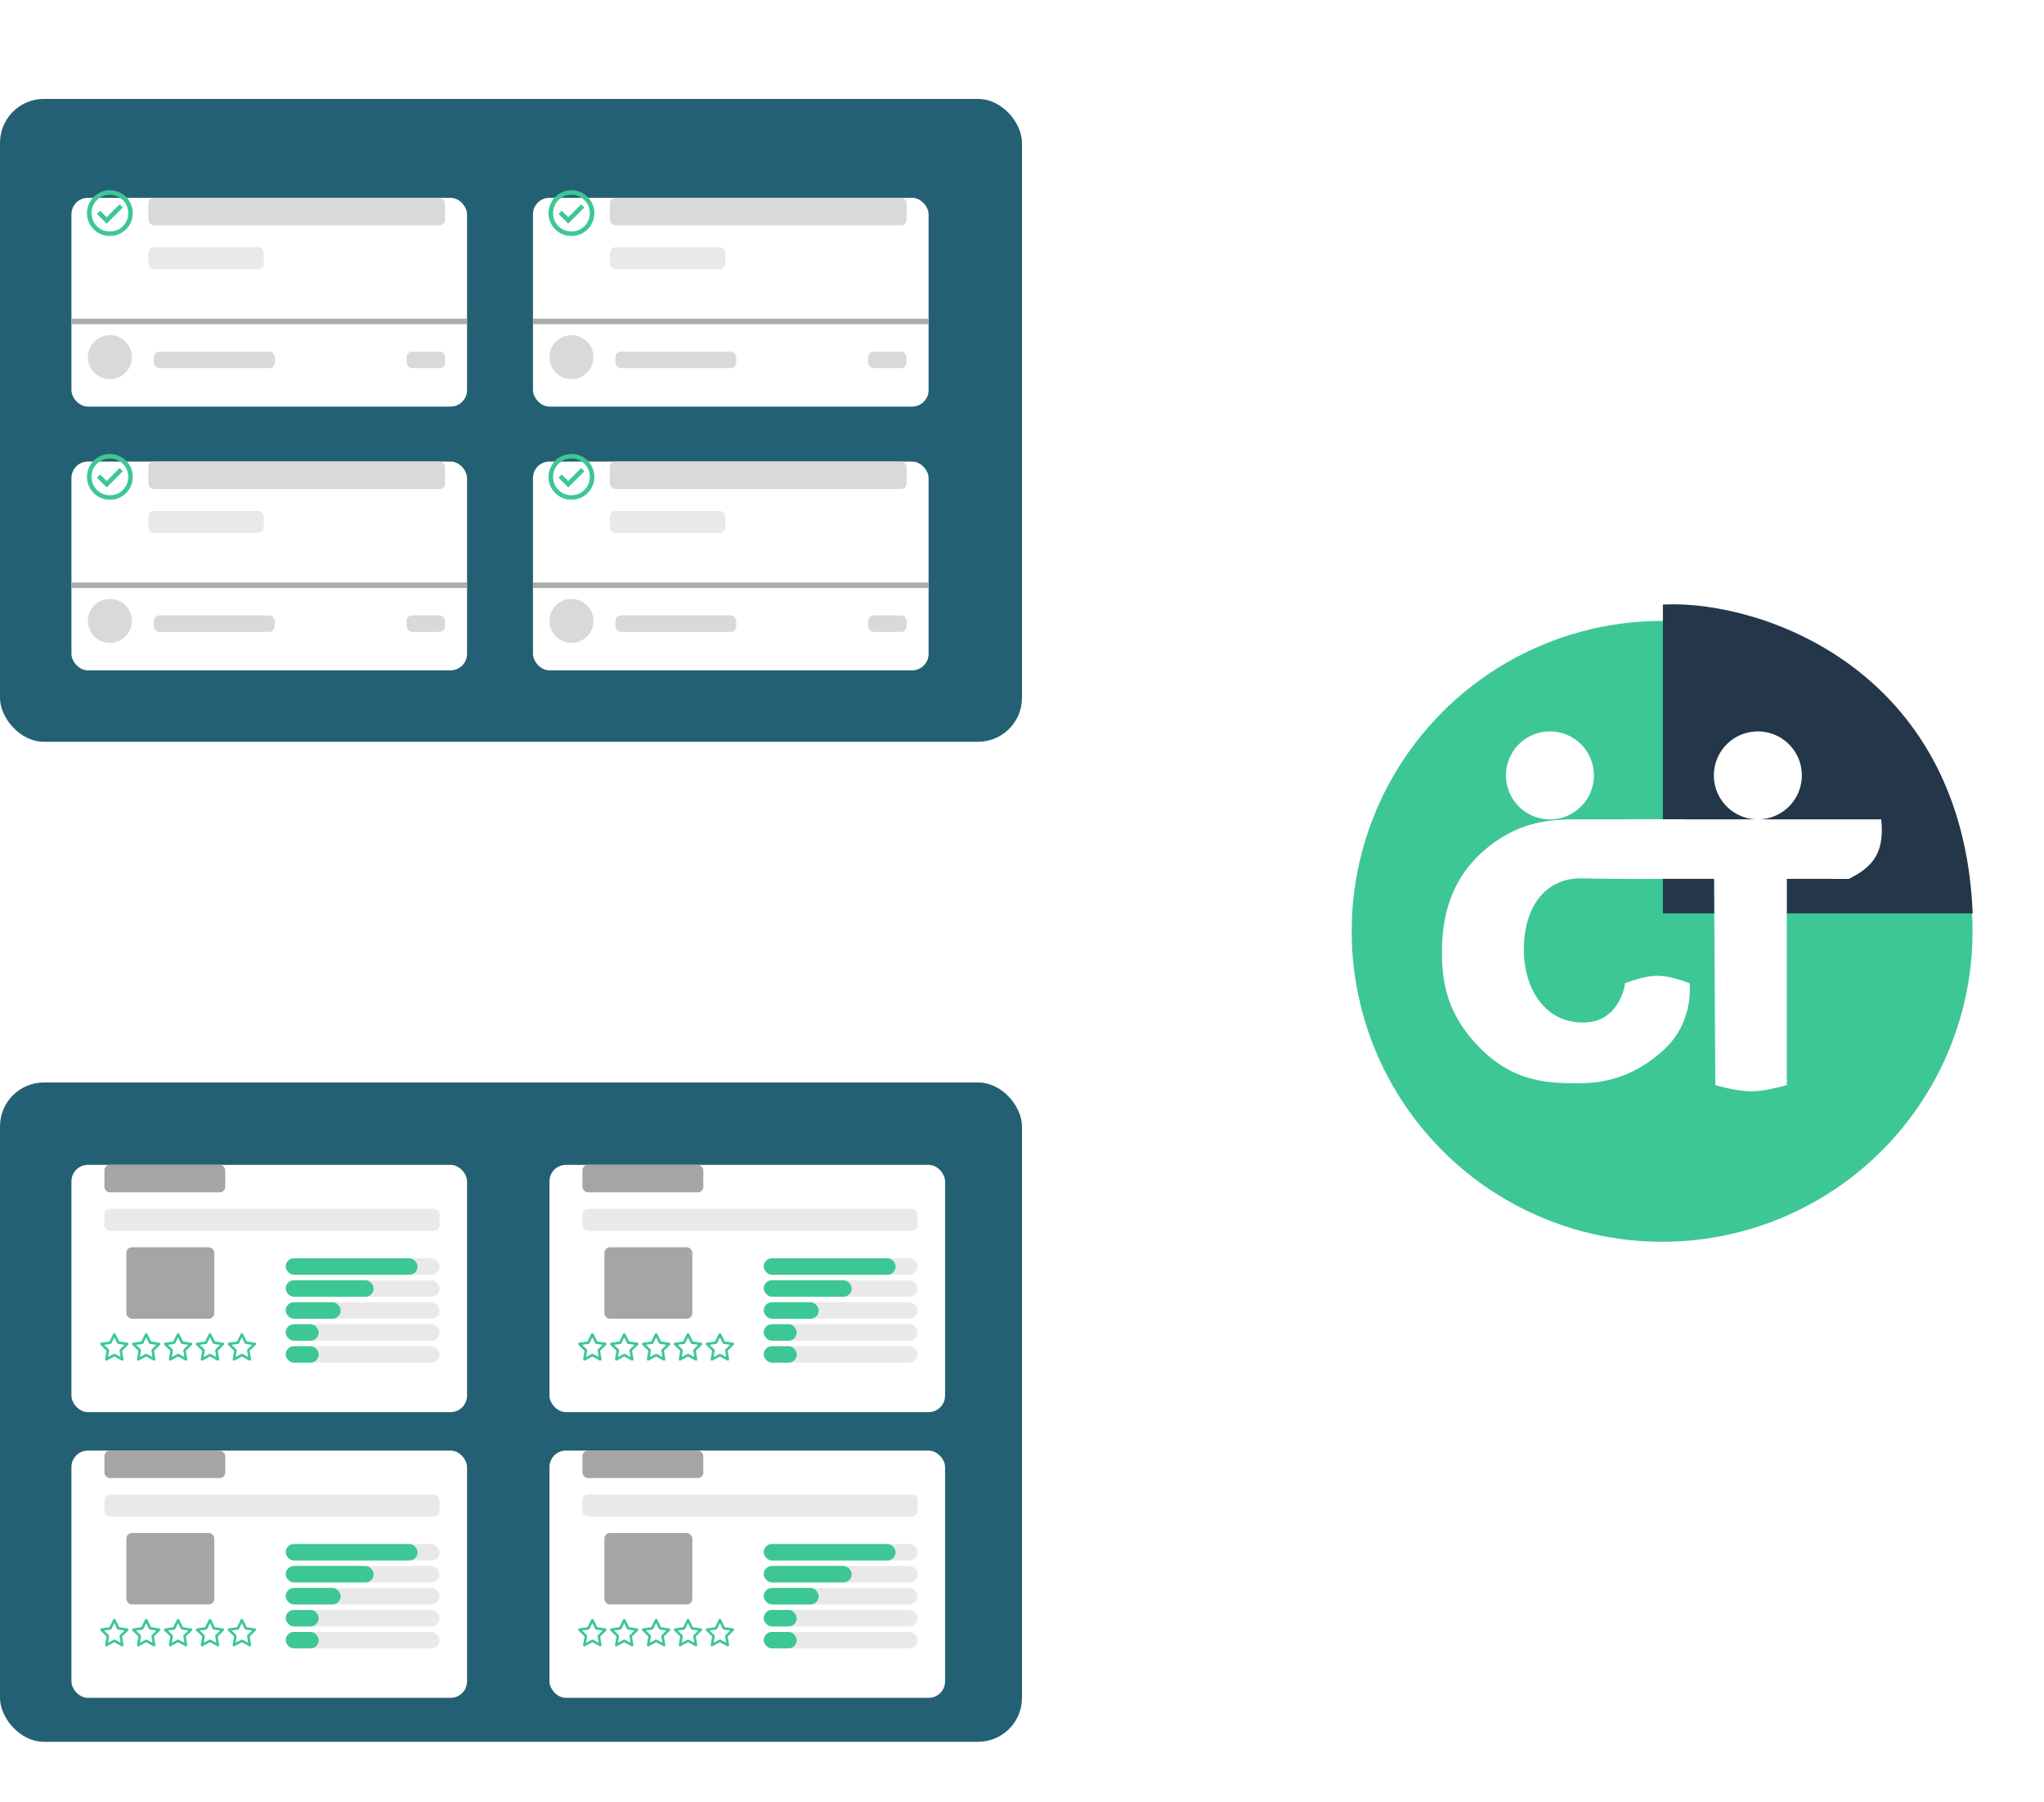 <svg xmlns="http://www.w3.org/2000/svg" width="372" height="328" fill="none"><rect width="186" height="117" y="18" fill="#246073" rx="8"/><rect width="186" height="120" y="197" fill="#246073" rx="8"/><circle cx="302.5" cy="166.5" r="69.5" fill="#fff"/><g filter="url(#a)"><circle cx="302.5" cy="166.5" r="56.5" fill="#3DC795"/></g><path fill="#233748" stroke="#233748" d="M358.5 165.73h-55.358V110.5c17.335-.642 53.303 11.571 55.358 55.23Z"/><path fill="#fff" d="M282.083 149.122a8.004 8.004 0 1 0 0-16.008 8.004 8.004 0 0 0 0 16.008ZM319.921 149.122a8.004 8.004 0 1 0 0-16.008 8.004 8.004 0 0 0 0 16.008ZM336.456 159.955c4.733-2.281 6.497-5.132 5.916-10.833H296.228c-2.367 2.851-2.367 8.552.009 10.832h15.721l.225 37.536c5.602 1.483 7.446 1.483 13.016 0v-37.536l11.257.001Z"/><path fill="#fff" d="M300.56 159.857s-5.523.187-12.509 0c-6.989-.182-10.713 5.464-10.713 12.886 0 7.421 3.965 13.357 10.768 13.357 6.796 0 7.661-7.171 7.661-7.171 4.938-1.769 6.79-1.769 11.728 0 0 0 .903 6.89-4.552 12.004-5.448 5.11-11.089 6.248-15.755 6.213-4.674-.032-11.155.071-17.417-6.013-6.271-6.094-7.334-12.006-7.334-17.817 0-5.81 1.186-13.504 8.638-19.335 5.054-3.966 10.055-4.859 15.189-4.859h20.253c.26 5.331-1.192 9.04-5.957 10.735ZM198.643 305.848a2.5 2.5 0 1 1 1.714-4.697l-1.714 4.697Zm102.143-64.722a2.5 2.5 0 0 1 3.529.219l14.896 16.863a2.5 2.5 0 0 1-3.748 3.31l-13.24-14.989-14.99 13.24a2.5 2.5 0 1 1-3.31-3.747l16.863-14.896ZM199.5 303.5l.856-2.349.001.001.01.003.044.016.191.067c.172.06.432.149.775.263.687.227 1.704.552 3.006.934 2.605.763 6.344 1.753 10.852 2.646 9.039 1.792 21.061 3.176 33.196 1.654 12.12-1.522 24.21-5.921 33.63-15.568 9.409-9.634 16.427-24.778 17.885-48.322l4.991.31c-1.513 24.41-8.848 40.804-19.298 51.506-10.438 10.688-23.713 15.419-36.585 17.035-12.858 1.613-25.457.14-34.791-1.71a131.136 131.136 0 0 1-11.287-2.753 96.771 96.771 0 0 1-3.172-.986c-.368-.122-.653-.22-.849-.288l-.225-.079-.061-.022-.018-.007a.008.008 0 0 1-.005-.002c-.002 0-.003-.001.854-2.349ZM198.635 25.578a2.499 2.499 0 1 0 1.732 4.69l-1.732-4.69Zm102.152 64.296a2.5 2.5 0 0 0 3.529-.219l14.896-16.863a2.5 2.5 0 1 0-3.748-3.31l-13.24 14.99-14.99-13.241a2.5 2.5 0 0 0-3.31 3.747l16.863 14.896ZM199.501 27.923l.865 2.345h.001a126.558 126.558 0 0 1 14.879-3.995c9.04-1.83 21.062-3.266 33.196-1.795 12.12 1.47 24.206 5.818 33.624 15.424 9.404 9.593 16.422 24.709 17.881 48.253l4.99-.31c-1.512-24.41-8.847-40.78-19.301-51.443-10.441-10.65-23.719-15.326-36.592-16.887-12.858-1.56-25.457-.032-34.79 1.858a131.328 131.328 0 0 0-11.286 2.801 96.203 96.203 0 0 0-3.172 1c-.369.124-.654.223-.849.292l-.226.08-.061.022-.017.007-.005.002c-.002 0-.003 0 .863 2.346Z"/><g filter="url(#b)"><rect width="72" height="38" x="13" y="33" fill="#fff" rx="3"/></g><path stroke="#ACACAC" d="M13 58.5h72"/><rect width="54" height="5" x="27" y="36" fill="#D9D9D9" rx="1"/><rect width="21" height="4" x="27" y="45" fill="#E9E9E9" rx="1"/><rect width="22" height="3" x="28" y="64" fill="#D9D9D9" rx="1"/><rect width="7" height="3" x="74" y="64" fill="#D9D9D9" rx="1"/><circle cx="20" cy="65" r="4" fill="#D9D9D9"/><mask id="c" width="10" height="11" x="15" y="33" maskUnits="userSpaceOnUse" style="mask-type:alpha"><path fill="#D9D9D9" d="M15 33.789h10v10H15z"/></mask><g mask="url(#c)"><path fill="#3DC795" d="m19.416 40.706 2.938-2.937-.584-.584-2.354 2.354-1.187-1.187-.584.583 1.771 1.771Zm.584 2.25c-.577 0-1.118-.11-1.625-.328a4.204 4.204 0 0 1-1.323-.89 4.207 4.207 0 0 1-.89-1.324 4.057 4.057 0 0 1-.329-1.625c0-.576.11-1.118.328-1.625.219-.507.516-.947.89-1.322a4.21 4.21 0 0 1 1.324-.891A4.06 4.06 0 0 1 20 34.623c.576 0 1.118.11 1.625.328.507.219.948.516 1.323.89.375.376.671.816.89 1.323.219.507.328 1.05.328 1.625 0 .577-.11 1.118-.328 1.625a4.205 4.205 0 0 1-.89 1.323 4.205 4.205 0 0 1-1.323.89 4.055 4.055 0 0 1-1.625.33Zm0-.833c.93 0 1.718-.323 2.364-.969.646-.646.969-1.434.969-2.365 0-.93-.323-1.718-.969-2.364-.646-.646-1.434-.969-2.364-.969-.93 0-1.72.323-2.365.969-.646.646-.969 1.434-.969 2.364 0 .931.323 1.72.97 2.365.645.646 1.433.969 2.364.969Z"/></g><g filter="url(#d)"><rect width="72" height="38" x="97" y="33" fill="#fff" rx="3"/></g><path stroke="#ACACAC" d="M97 58.5h72"/><rect width="54" height="5" x="111" y="36" fill="#D9D9D9" rx="1"/><rect width="21" height="4" x="111" y="45" fill="#E9E9E9" rx="1"/><rect width="22" height="3" x="112" y="64" fill="#D9D9D9" rx="1"/><rect width="7" height="3" x="158" y="64" fill="#D9D9D9" rx="1"/><circle cx="104" cy="65" r="4" fill="#D9D9D9"/><mask id="e" width="10" height="11" x="99" y="33" maskUnits="userSpaceOnUse" style="mask-type:alpha"><path fill="#D9D9D9" d="M99 33.789h10v10H99z"/></mask><g mask="url(#e)"><path fill="#3DC795" d="m103.416 40.706 2.938-2.937-.583-.584-2.355 2.354-1.187-1.187-.583.583 1.77 1.771Zm.584 2.25c-.577 0-1.118-.11-1.625-.328a4.204 4.204 0 0 1-1.323-.89 4.213 4.213 0 0 1-.891-1.324 4.062 4.062 0 0 1-.328-1.625c0-.576.11-1.118.328-1.625.219-.507.516-.947.891-1.322a4.21 4.21 0 0 1 1.323-.891 4.058 4.058 0 0 1 1.625-.328c.576 0 1.118.11 1.625.328a4.21 4.21 0 0 1 1.323.89c.375.376.671.816.89 1.323.219.507.328 1.05.328 1.625 0 .577-.109 1.118-.328 1.625a4.21 4.21 0 0 1-.89 1.323 4.204 4.204 0 0 1-1.323.89 4.056 4.056 0 0 1-1.625.33Zm0-.833c.93 0 1.718-.323 2.364-.969.646-.646.969-1.434.969-2.365 0-.93-.323-1.718-.969-2.364-.646-.646-1.434-.969-2.364-.969-.931 0-1.719.323-2.365.969-.646.646-.969 1.434-.969 2.364 0 .931.323 1.72.969 2.365.646.646 1.434.969 2.365.969Z"/></g><g filter="url(#f)"><rect width="72" height="38" x="13" y="81" fill="#fff" rx="3"/></g><path stroke="#ACACAC" d="M13 106.5h72"/><rect width="54" height="5" x="27" y="84" fill="#D9D9D9" rx="1"/><rect width="21" height="4" x="27" y="93" fill="#E9E9E9" rx="1"/><rect width="22" height="3" x="28" y="112" fill="#D9D9D9" rx="1"/><rect width="7" height="3" x="74" y="112" fill="#D9D9D9" rx="1"/><circle cx="20" cy="113" r="4" fill="#D9D9D9"/><mask id="g" width="10" height="11" x="15" y="81" maskUnits="userSpaceOnUse" style="mask-type:alpha"><path fill="#D9D9D9" d="M15 81.789h10v10H15z"/></mask><g mask="url(#g)"><path fill="#3DC795" d="m19.416 88.706 2.938-2.937-.584-.584-2.354 2.355-1.187-1.188-.584.583 1.771 1.771Zm.584 2.25c-.577 0-1.118-.11-1.625-.328a4.204 4.204 0 0 1-1.323-.89 4.207 4.207 0 0 1-.89-1.323 4.057 4.057 0 0 1-.329-1.626c0-.576.11-1.118.328-1.624.219-.508.516-.948.89-1.323a4.21 4.21 0 0 1 1.324-.891A4.06 4.06 0 0 1 20 82.623c.576 0 1.118.11 1.625.328.507.219.948.516 1.323.89.375.376.671.817.89 1.324.219.506.328 1.048.328 1.624 0 .577-.11 1.118-.328 1.626a4.205 4.205 0 0 1-.89 1.322 4.205 4.205 0 0 1-1.323.89 4.055 4.055 0 0 1-1.625.33Zm0-.833c.93 0 1.718-.323 2.364-.969.646-.646.969-1.434.969-2.364 0-.931-.323-1.72-.969-2.365-.646-.646-1.434-.969-2.364-.969-.93 0-1.72.323-2.365.969-.646.646-.969 1.434-.969 2.365 0 .93.323 1.718.97 2.364.645.646 1.433.969 2.364.969Z"/></g><g filter="url(#h)"><rect width="72" height="38" x="97" y="81" fill="#fff" rx="3"/></g><path stroke="#ACACAC" d="M97 106.5h72"/><rect width="54" height="5" x="111" y="84" fill="#D9D9D9" rx="1"/><rect width="21" height="4" x="111" y="93" fill="#E9E9E9" rx="1"/><rect width="22" height="3" x="112" y="112" fill="#D9D9D9" rx="1"/><rect width="7" height="3" x="158" y="112" fill="#D9D9D9" rx="1"/><circle cx="104" cy="113" r="4" fill="#D9D9D9"/><mask id="i" width="10" height="11" x="99" y="81" maskUnits="userSpaceOnUse" style="mask-type:alpha"><path fill="#D9D9D9" d="M99 81.789h10v10H99z"/></mask><g mask="url(#i)"><path fill="#3DC795" d="m103.416 88.706 2.938-2.937-.583-.584-2.355 2.355-1.187-1.188-.583.583 1.77 1.771Zm.584 2.25c-.577 0-1.118-.11-1.625-.328a4.204 4.204 0 0 1-1.323-.89 4.213 4.213 0 0 1-.891-1.323 4.062 4.062 0 0 1-.328-1.626c0-.576.11-1.118.328-1.624.219-.508.516-.948.891-1.323a4.21 4.21 0 0 1 1.323-.891 4.058 4.058 0 0 1 1.625-.328c.576 0 1.118.11 1.625.328a4.21 4.21 0 0 1 1.323.89c.375.376.671.817.89 1.324.219.506.328 1.048.328 1.624 0 .577-.109 1.118-.328 1.626a4.21 4.21 0 0 1-.89 1.322 4.204 4.204 0 0 1-1.323.89 4.056 4.056 0 0 1-1.625.33Zm0-.833c.93 0 1.718-.323 2.364-.969.646-.646.969-1.434.969-2.364 0-.931-.323-1.72-.969-2.365-.646-.646-1.434-.969-2.364-.969-.931 0-1.719.323-2.365.969-.646.646-.969 1.434-.969 2.365 0 .93.323 1.718.969 2.364.646.646 1.434.969 2.365.969Z"/></g><g filter="url(#j)"><rect width="72" height="45" x="13" y="209" fill="#fff" rx="3"/></g><path fill="#3DC795" d="M20.803 242.625a.24.24 0 0 1 .215.137l.673 1.377 1.495.224c.087.01.156.078.185.157a.23.23 0 0 1-.058.244l-1.084 1.074.253 1.514a.235.235 0 0 1-.087.234.26.26 0 0 1-.254.019l-1.338-.722-1.338.722a.242.242 0 0 1-.244-.019.263.263 0 0 1-.098-.234l.264-1.514-1.084-1.074a.23.23 0 0 1-.059-.244.235.235 0 0 1 .186-.157l1.494-.224.674-1.377a.237.237 0 0 1 .205-.137Zm0 .771-.508 1.065a.237.237 0 0 1-.176.127l-1.162.166.84.83a.252.252 0 0 1 .068.215l-.195 1.162 1.025-.547a.23.23 0 0 1 .225 0l1.025.547-.195-1.162a.227.227 0 0 1 .068-.215l.83-.83-1.152-.166a.222.222 0 0 1-.176-.127l-.517-1.065ZM26.606 242.625a.24.24 0 0 1 .215.137l.674 1.377 1.494.224c.088.01.156.078.186.157a.23.23 0 0 1-.059.244l-1.084 1.074.254 1.514a.235.235 0 0 1-.088.234.26.26 0 0 1-.254.019l-1.338-.722-1.337.722a.242.242 0 0 1-.245-.019.263.263 0 0 1-.097-.234l.263-1.514-1.084-1.074a.23.23 0 0 1-.058-.244.234.234 0 0 1 .185-.157l1.494-.224.674-1.377a.238.238 0 0 1 .205-.137Zm0 .771-.507 1.065a.237.237 0 0 1-.176.127l-1.162.166.84.83a.252.252 0 0 1 .068.215l-.195 1.162 1.025-.547a.23.23 0 0 1 .225 0l1.025.547-.195-1.162a.227.227 0 0 1 .068-.215l.83-.83-1.152-.166a.222.222 0 0 1-.176-.127l-.518-1.065ZM32.41 242.625a.24.24 0 0 1 .214.137l.674 1.377 1.494.224c.088.01.156.078.185.157a.23.23 0 0 1-.058.244l-1.084 1.074.254 1.514a.236.236 0 0 1-.088.234.26.26 0 0 1-.254.019l-1.338-.722-1.338.722a.242.242 0 0 1-.244-.019.263.263 0 0 1-.098-.234l.264-1.514-1.084-1.074a.23.23 0 0 1-.058-.244.234.234 0 0 1 .185-.157l1.494-.224.674-1.377a.238.238 0 0 1 .205-.137Zm0 .771-.509 1.065a.238.238 0 0 1-.175.127l-1.162.166.84.83a.253.253 0 0 1 .068.215l-.196 1.162 1.026-.547a.23.23 0 0 1 .224 0l1.026.547-.196-1.162a.227.227 0 0 1 .069-.215l.83-.83-1.153-.166a.221.221 0 0 1-.175-.127l-.518-1.065ZM38.213 242.625a.24.24 0 0 1 .215.137l.674 1.377 1.494.224c.088.01.156.078.185.157a.23.23 0 0 1-.058.244l-1.084 1.074.254 1.514a.236.236 0 0 1-.088.234.26.26 0 0 1-.254.019l-1.338-.722-1.338.722a.242.242 0 0 1-.244-.019.263.263 0 0 1-.098-.234l.264-1.514-1.084-1.074a.23.23 0 0 1-.059-.244.235.235 0 0 1 .186-.157l1.494-.224.674-1.377a.238.238 0 0 1 .205-.137Zm0 .771-.508 1.065a.238.238 0 0 1-.176.127l-1.162.166.84.83a.252.252 0 0 1 .068.215l-.195 1.162 1.026-.547a.23.23 0 0 1 .224 0l1.026.547-.196-1.162a.226.226 0 0 1 .069-.215l.83-.83-1.153-.166a.221.221 0 0 1-.175-.127l-.518-1.065ZM44.016 242.625a.24.24 0 0 1 .215.137l.673 1.377 1.494.224c.088.01.157.078.186.157a.23.23 0 0 1-.059.244l-1.084 1.074.254 1.514a.236.236 0 0 1-.088.234.26.26 0 0 1-.254.019l-1.337-.722-1.338.722a.242.242 0 0 1-.244-.019.263.263 0 0 1-.098-.234l.264-1.514-1.084-1.074a.23.23 0 0 1-.059-.244.235.235 0 0 1 .186-.157l1.494-.224.673-1.377a.238.238 0 0 1 .206-.137Zm0 .771-.508 1.065a.237.237 0 0 1-.176.127l-1.162.166.84.83a.252.252 0 0 1 .068.215l-.195 1.162 1.025-.547a.23.23 0 0 1 .225 0l1.025.547-.195-1.162a.227.227 0 0 1 .068-.215l.83-.83-1.152-.166a.222.222 0 0 1-.176-.127l-.517-1.065Z"/><rect width="22" height="5" x="19" y="212" fill="#A5A5A5" rx="1"/><rect width="16" height="13" x="23" y="227" fill="#A5A5A5" rx="1"/><rect width="61" height="4" x="19" y="220" fill="#E9E9E9" rx="1"/><rect width="28" height="3" x="52" y="229" fill="#E9E9E9" rx="1.5"/><rect width="24" height="3" x="52" y="229" fill="#3DC795" rx="1.5"/><rect width="28" height="3" x="52" y="233" fill="#E9E9E9" rx="1.5"/><rect width="16" height="3" x="52" y="233" fill="#3DC795" rx="1.5"/><rect width="28" height="3" x="52" y="237" fill="#E9E9E9" rx="1.5"/><rect width="10" height="3" x="52" y="237" fill="#3DC795" rx="1.5"/><rect width="28" height="3" x="52" y="241" fill="#E9E9E9" rx="1.5"/><rect width="6" height="3" x="52" y="241" fill="#3DC795" rx="1.5"/><rect width="28" height="3" x="52" y="245" fill="#E9E9E9" rx="1.5"/><rect width="6" height="3" x="52" y="245" fill="#3DC795" rx="1.5"/><g filter="url(#k)"><rect width="72" height="45" x="13" y="261" fill="#fff" rx="3"/></g><path fill="#3DC795" d="M20.803 294.625a.24.24 0 0 1 .215.137l.673 1.377 1.495.224c.087.01.156.078.185.157a.23.23 0 0 1-.058.244l-1.084 1.074.253 1.514a.235.235 0 0 1-.087.234.26.26 0 0 1-.254.019l-1.338-.722-1.338.722a.242.242 0 0 1-.244-.019.263.263 0 0 1-.098-.234l.264-1.514-1.084-1.074a.23.23 0 0 1-.059-.244.235.235 0 0 1 .186-.157l1.494-.224.674-1.377a.237.237 0 0 1 .205-.137Zm0 .771-.508 1.065a.237.237 0 0 1-.176.127l-1.162.166.84.83a.252.252 0 0 1 .068.215l-.195 1.162 1.025-.547a.23.23 0 0 1 .225 0l1.025.547-.195-1.162a.227.227 0 0 1 .068-.215l.83-.83-1.152-.166a.222.222 0 0 1-.176-.127l-.517-1.065ZM26.606 294.625a.24.24 0 0 1 .215.137l.674 1.377 1.494.224c.088.01.156.078.186.157a.23.23 0 0 1-.059.244l-1.084 1.074.254 1.514a.235.235 0 0 1-.088.234.26.26 0 0 1-.254.019l-1.338-.722-1.337.722a.242.242 0 0 1-.245-.019.263.263 0 0 1-.097-.234l.263-1.514-1.084-1.074a.23.23 0 0 1-.058-.244.234.234 0 0 1 .185-.157l1.494-.224.674-1.377a.238.238 0 0 1 .205-.137Zm0 .771-.507 1.065a.237.237 0 0 1-.176.127l-1.162.166.84.83a.252.252 0 0 1 .068.215l-.195 1.162 1.025-.547a.23.23 0 0 1 .225 0l1.025.547-.195-1.162a.227.227 0 0 1 .068-.215l.83-.83-1.152-.166a.222.222 0 0 1-.176-.127l-.518-1.065ZM32.41 294.625a.24.24 0 0 1 .214.137l.674 1.377 1.494.224c.088.01.156.078.185.157a.23.23 0 0 1-.058.244l-1.084 1.074.254 1.514a.236.236 0 0 1-.088.234.26.26 0 0 1-.254.019l-1.338-.722-1.338.722a.242.242 0 0 1-.244-.019.263.263 0 0 1-.098-.234l.264-1.514-1.084-1.074a.23.23 0 0 1-.058-.244.234.234 0 0 1 .185-.157l1.494-.224.674-1.377a.238.238 0 0 1 .205-.137Zm0 .771-.509 1.065a.238.238 0 0 1-.175.127l-1.162.166.84.83a.253.253 0 0 1 .068.215l-.196 1.162 1.026-.547a.23.23 0 0 1 .224 0l1.026.547-.196-1.162a.227.227 0 0 1 .069-.215l.83-.83-1.153-.166a.221.221 0 0 1-.175-.127l-.518-1.065ZM38.213 294.625a.24.24 0 0 1 .215.137l.674 1.377 1.494.224c.088.01.156.078.185.157a.23.23 0 0 1-.058.244l-1.084 1.074.254 1.514a.236.236 0 0 1-.088.234.26.26 0 0 1-.254.019l-1.338-.722-1.338.722a.242.242 0 0 1-.244-.019.263.263 0 0 1-.098-.234l.264-1.514-1.084-1.074a.23.23 0 0 1-.059-.244.235.235 0 0 1 .186-.157l1.494-.224.674-1.377a.238.238 0 0 1 .205-.137Zm0 .771-.508 1.065a.238.238 0 0 1-.176.127l-1.162.166.84.83a.252.252 0 0 1 .068.215l-.195 1.162 1.026-.547a.23.23 0 0 1 .224 0l1.026.547-.196-1.162a.226.226 0 0 1 .069-.215l.83-.83-1.153-.166a.221.221 0 0 1-.175-.127l-.518-1.065ZM44.016 294.625a.24.24 0 0 1 .215.137l.673 1.377 1.494.224c.088.01.157.078.186.157a.23.23 0 0 1-.059.244l-1.084 1.074.254 1.514a.236.236 0 0 1-.088.234.26.26 0 0 1-.254.019l-1.337-.722-1.338.722a.242.242 0 0 1-.244-.019.263.263 0 0 1-.098-.234l.264-1.514-1.084-1.074a.23.23 0 0 1-.059-.244.235.235 0 0 1 .186-.157l1.494-.224.673-1.377a.238.238 0 0 1 .206-.137Zm0 .771-.508 1.065a.237.237 0 0 1-.176.127l-1.162.166.84.83a.252.252 0 0 1 .068.215l-.195 1.162 1.025-.547a.23.23 0 0 1 .225 0l1.025.547-.195-1.162a.227.227 0 0 1 .068-.215l.83-.83-1.152-.166a.222.222 0 0 1-.176-.127l-.517-1.065Z"/><rect width="22" height="5" x="19" y="264" fill="#A5A5A5" rx="1"/><rect width="16" height="13" x="23" y="279" fill="#A5A5A5" rx="1"/><rect width="61" height="4" x="19" y="272" fill="#E9E9E9" rx="1"/><rect width="28" height="3" x="52" y="281" fill="#E9E9E9" rx="1.5"/><rect width="24" height="3" x="52" y="281" fill="#3DC795" rx="1.5"/><rect width="28" height="3" x="52" y="285" fill="#E9E9E9" rx="1.5"/><rect width="16" height="3" x="52" y="285" fill="#3DC795" rx="1.5"/><rect width="28" height="3" x="52" y="289" fill="#E9E9E9" rx="1.5"/><rect width="10" height="3" x="52" y="289" fill="#3DC795" rx="1.5"/><rect width="28" height="3" x="52" y="293" fill="#E9E9E9" rx="1.5"/><rect width="6" height="3" x="52" y="293" fill="#3DC795" rx="1.5"/><rect width="28" height="3" x="52" y="297" fill="#E9E9E9" rx="1.5"/><rect width="6" height="3" x="52" y="297" fill="#3DC795" rx="1.5"/><g filter="url(#l)"><rect width="72" height="45" x="100" y="209" fill="#fff" rx="3"/></g><path fill="#3DC795" d="M107.803 242.625c.097 0 .176.059.215.137l.673 1.377 1.495.224c.087.01.156.078.185.157a.23.23 0 0 1-.059.244l-1.083 1.074.253 1.514a.235.235 0 0 1-.087.234.26.26 0 0 1-.254.019l-1.338-.722-1.338.722a.242.242 0 0 1-.244-.019.261.261 0 0 1-.098-.234l.264-1.514-1.084-1.074a.23.23 0 0 1-.059-.244.235.235 0 0 1 .186-.157l1.494-.224.674-1.377a.237.237 0 0 1 .205-.137Zm0 .771-.508 1.065a.238.238 0 0 1-.176.127l-1.162.166.84.83a.253.253 0 0 1 .068.215l-.195 1.162 1.025-.547a.231.231 0 0 1 .225 0l1.025.547-.195-1.162c-.02-.078.01-.156.068-.215l.83-.83-1.152-.166a.223.223 0 0 1-.176-.127l-.517-1.065ZM113.606 242.625a.24.24 0 0 1 .215.137l.674 1.377 1.494.224c.088.01.157.078.186.157a.23.23 0 0 1-.059.244l-1.084 1.074.254 1.514a.234.234 0 0 1-.088.234.26.26 0 0 1-.254.019l-1.338-.722-1.337.722a.243.243 0 0 1-.245-.019.263.263 0 0 1-.097-.234l.263-1.514-1.084-1.074a.231.231 0 0 1-.058-.244.235.235 0 0 1 .185-.157l1.495-.224.673-1.377a.239.239 0 0 1 .205-.137Zm0 .771-.507 1.065a.238.238 0 0 1-.176.127l-1.162.166.84.83a.253.253 0 0 1 .068.215l-.195 1.162 1.025-.547a.231.231 0 0 1 .225 0l1.025.547-.195-1.162a.224.224 0 0 1 .068-.215l.83-.83-1.152-.166a.222.222 0 0 1-.176-.127l-.518-1.065ZM119.409 242.625a.24.24 0 0 1 .215.137l.674 1.377 1.494.224c.088.01.156.078.186.157a.232.232 0 0 1-.059.244l-1.084 1.074.254 1.514a.237.237 0 0 1-.088.234.26.26 0 0 1-.254.019l-1.338-.722-1.338.722a.242.242 0 0 1-.244-.019.266.266 0 0 1-.098-.234l.264-1.514-1.084-1.074a.23.23 0 0 1-.058-.244.233.233 0 0 1 .185-.157l1.494-.224.674-1.377a.237.237 0 0 1 .205-.137Zm0 .771-.508 1.065a.236.236 0 0 1-.175.127l-1.163.166.84.83a.254.254 0 0 1 .069.215l-.196 1.162 1.026-.547a.23.23 0 0 1 .224 0l1.026.547-.196-1.162a.227.227 0 0 1 .069-.215l.83-.83-1.152-.166a.22.22 0 0 1-.176-.127l-.518-1.065ZM125.213 242.625a.24.24 0 0 1 .215.137l.674 1.377 1.494.224c.088.01.156.078.185.157a.23.23 0 0 1-.058.244l-1.084 1.074.254 1.514a.237.237 0 0 1-.088.234.26.26 0 0 1-.254.019l-1.338-.722-1.338.722a.242.242 0 0 1-.244-.019.261.261 0 0 1-.098-.234l.264-1.514-1.084-1.074a.232.232 0 0 1-.059-.244c.03-.079.098-.147.186-.157l1.494-.224.674-1.377a.237.237 0 0 1 .205-.137Zm0 .771-.508 1.065a.238.238 0 0 1-.176.127l-1.162.166.84.83a.25.25 0 0 1 .068.215l-.195 1.162 1.025-.547a.231.231 0 0 1 .225 0l1.025.547-.195-1.162a.227.227 0 0 1 .069-.215l.83-.83-1.153-.166a.223.223 0 0 1-.176-.127l-.517-1.065ZM131.016 242.625a.24.24 0 0 1 .214.137l.674 1.377 1.494.224c.088.01.157.078.186.157a.23.23 0 0 1-.059.244l-1.084 1.074.254 1.514a.234.234 0 0 1-.088.234.258.258 0 0 1-.253.019l-1.338-.722-1.338.722a.242.242 0 0 1-.244-.019.261.261 0 0 1-.098-.234l.264-1.514-1.084-1.074a.23.23 0 0 1-.059-.244.235.235 0 0 1 .186-.157l1.494-.224.674-1.377a.237.237 0 0 1 .205-.137Zm0 .771-.508 1.065a.238.238 0 0 1-.176.127l-1.162.166.84.83a.253.253 0 0 1 .068.215l-.195 1.162 1.025-.547a.231.231 0 0 1 .225 0l1.025.547-.195-1.162c-.02-.078.01-.156.068-.215l.83-.83-1.152-.166a.222.222 0 0 1-.176-.127l-.517-1.065Z"/><rect width="22" height="5" x="106" y="212" fill="#A5A5A5" rx="1"/><rect width="16" height="13" x="110" y="227" fill="#A5A5A5" rx="1"/><rect width="61" height="4" x="106" y="220" fill="#E9E9E9" rx="1"/><rect width="28" height="3" x="139" y="229" fill="#E9E9E9" rx="1.5"/><rect width="24" height="3" x="139" y="229" fill="#3DC795" rx="1.5"/><rect width="28" height="3" x="139" y="233" fill="#E9E9E9" rx="1.5"/><rect width="16" height="3" x="139" y="233" fill="#3DC795" rx="1.5"/><rect width="28" height="3" x="139" y="237" fill="#E9E9E9" rx="1.5"/><rect width="10" height="3" x="139" y="237" fill="#3DC795" rx="1.5"/><rect width="28" height="3" x="139" y="241" fill="#E9E9E9" rx="1.5"/><rect width="6" height="3" x="139" y="241" fill="#3DC795" rx="1.5"/><rect width="28" height="3" x="139" y="245" fill="#E9E9E9" rx="1.5"/><rect width="6" height="3" x="139" y="245" fill="#3DC795" rx="1.5"/><g filter="url(#m)"><rect width="72" height="45" x="100" y="261" fill="#fff" rx="3"/></g><path fill="#3DC795" d="M107.803 294.625c.097 0 .176.059.215.137l.673 1.377 1.495.224c.087.01.156.078.185.157a.23.23 0 0 1-.059.244l-1.083 1.074.253 1.514a.235.235 0 0 1-.087.234.26.26 0 0 1-.254.019l-1.338-.722-1.338.722a.242.242 0 0 1-.244-.019.261.261 0 0 1-.098-.234l.264-1.514-1.084-1.074a.23.23 0 0 1-.059-.244.235.235 0 0 1 .186-.157l1.494-.224.674-1.377a.237.237 0 0 1 .205-.137Zm0 .771-.508 1.065a.238.238 0 0 1-.176.127l-1.162.166.84.83a.253.253 0 0 1 .068.215l-.195 1.162 1.025-.547a.231.231 0 0 1 .225 0l1.025.547-.195-1.162c-.02-.078.01-.156.068-.215l.83-.83-1.152-.166a.223.223 0 0 1-.176-.127l-.517-1.065ZM113.606 294.625a.24.24 0 0 1 .215.137l.674 1.377 1.494.224c.088.01.157.078.186.157a.23.23 0 0 1-.059.244l-1.084 1.074.254 1.514a.234.234 0 0 1-.088.234.26.26 0 0 1-.254.019l-1.338-.722-1.337.722a.243.243 0 0 1-.245-.019.263.263 0 0 1-.097-.234l.263-1.514-1.084-1.074a.231.231 0 0 1-.058-.244.235.235 0 0 1 .185-.157l1.495-.224.673-1.377a.239.239 0 0 1 .205-.137Zm0 .771-.507 1.065a.238.238 0 0 1-.176.127l-1.162.166.84.83a.253.253 0 0 1 .068.215l-.195 1.162 1.025-.547a.231.231 0 0 1 .225 0l1.025.547-.195-1.162a.224.224 0 0 1 .068-.215l.83-.83-1.152-.166a.222.222 0 0 1-.176-.127l-.518-1.065ZM119.409 294.625a.24.24 0 0 1 .215.137l.674 1.377 1.494.224c.088.01.156.078.186.157a.232.232 0 0 1-.059.244l-1.084 1.074.254 1.514a.237.237 0 0 1-.088.234.26.26 0 0 1-.254.019l-1.338-.722-1.338.722a.242.242 0 0 1-.244-.019.266.266 0 0 1-.098-.234l.264-1.514-1.084-1.074a.23.23 0 0 1-.058-.244.233.233 0 0 1 .185-.157l1.494-.224.674-1.377a.237.237 0 0 1 .205-.137Zm0 .771-.508 1.065a.236.236 0 0 1-.175.127l-1.163.166.84.83a.254.254 0 0 1 .069.215l-.196 1.162 1.026-.547a.23.23 0 0 1 .224 0l1.026.547-.196-1.162a.227.227 0 0 1 .069-.215l.83-.83-1.152-.166a.22.22 0 0 1-.176-.127l-.518-1.065ZM125.213 294.625a.24.24 0 0 1 .215.137l.674 1.377 1.494.224c.088.01.156.078.185.157a.23.23 0 0 1-.058.244l-1.084 1.074.254 1.514a.237.237 0 0 1-.088.234.26.26 0 0 1-.254.019l-1.338-.722-1.338.722a.242.242 0 0 1-.244-.019.261.261 0 0 1-.098-.234l.264-1.514-1.084-1.074a.232.232 0 0 1-.059-.244c.03-.079.098-.147.186-.157l1.494-.224.674-1.377a.237.237 0 0 1 .205-.137Zm0 .771-.508 1.065a.238.238 0 0 1-.176.127l-1.162.166.84.83a.25.25 0 0 1 .068.215l-.195 1.162 1.025-.547a.231.231 0 0 1 .225 0l1.025.547-.195-1.162a.227.227 0 0 1 .069-.215l.83-.83-1.153-.166a.223.223 0 0 1-.176-.127l-.517-1.065ZM131.016 294.625a.24.24 0 0 1 .214.137l.674 1.377 1.494.224c.088.01.157.078.186.157a.23.23 0 0 1-.059.244l-1.084 1.074.254 1.514a.234.234 0 0 1-.088.234.258.258 0 0 1-.253.019l-1.338-.722-1.338.722a.242.242 0 0 1-.244-.019.261.261 0 0 1-.098-.234l.264-1.514-1.084-1.074a.23.23 0 0 1-.059-.244.235.235 0 0 1 .186-.157l1.494-.224.674-1.377a.237.237 0 0 1 .205-.137Zm0 .771-.508 1.065a.238.238 0 0 1-.176.127l-1.162.166.84.83a.253.253 0 0 1 .068.215l-.195 1.162 1.025-.547a.231.231 0 0 1 .225 0l1.025.547-.195-1.162c-.02-.078.01-.156.068-.215l.83-.83-1.152-.166a.222.222 0 0 1-.176-.127l-.517-1.065Z"/><rect width="22" height="5" x="106" y="264" fill="#A5A5A5" rx="1"/><rect width="16" height="13" x="110" y="279" fill="#A5A5A5" rx="1"/><rect width="61" height="4" x="106" y="272" fill="#E9E9E9" rx="1"/><rect width="28" height="3" x="139" y="281" fill="#E9E9E9" rx="1.5"/><rect width="24" height="3" x="139" y="281" fill="#3DC795" rx="1.5"/><rect width="28" height="3" x="139" y="285" fill="#E9E9E9" rx="1.5"/><rect width="16" height="3" x="139" y="285" fill="#3DC795" rx="1.5"/><rect width="28" height="3" x="139" y="289" fill="#E9E9E9" rx="1.5"/><rect width="10" height="3" x="139" y="289" fill="#3DC795" rx="1.5"/><rect width="28" height="3" x="139" y="293" fill="#E9E9E9" rx="1.5"/><rect width="6" height="3" x="139" y="293" fill="#3DC795" rx="1.5"/><rect width="28" height="3" x="139" y="297" fill="#E9E9E9" rx="1.5"/><rect width="6" height="3" x="139" y="297" fill="#3DC795" rx="1.5"/><defs><filter id="a" width="125" height="125" x="240" y="107" color-interpolation-filters="sRGB" filterUnits="userSpaceOnUse"><feFlood flood-opacity="0" result="BackgroundImageFix"/><feColorMatrix in="SourceAlpha" result="hardAlpha" values="0 0 0 0 0 0 0 0 0 0 0 0 0 0 0 0 0 0 127 0"/><feOffset dy="3"/><feGaussianBlur stdDeviation="3"/><feComposite in2="hardAlpha" operator="out"/><feColorMatrix values="0 0 0 0 0 0 0 0 0 0 0 0 0 0 0 0 0 0 0.15 0"/><feBlend in2="BackgroundImageFix" result="effect1_dropShadow_463_1362"/><feBlend in="SourceGraphic" in2="effect1_dropShadow_463_1362" result="shape"/></filter><filter id="b" width="82" height="48" x="8" y="31" color-interpolation-filters="sRGB" filterUnits="userSpaceOnUse"><feFlood flood-opacity="0" result="BackgroundImageFix"/><feColorMatrix in="SourceAlpha" result="hardAlpha" values="0 0 0 0 0 0 0 0 0 0 0 0 0 0 0 0 0 0 127 0"/><feOffset dy="3"/><feGaussianBlur stdDeviation="2.5"/><feComposite in2="hardAlpha" operator="out"/><feColorMatrix values="0 0 0 0 0 0 0 0 0 0 0 0 0 0 0 0 0 0 0.15 0"/><feBlend in2="BackgroundImageFix" result="effect1_dropShadow_463_1362"/><feBlend in="SourceGraphic" in2="effect1_dropShadow_463_1362" result="shape"/></filter><filter id="d" width="82" height="48" x="92" y="31" color-interpolation-filters="sRGB" filterUnits="userSpaceOnUse"><feFlood flood-opacity="0" result="BackgroundImageFix"/><feColorMatrix in="SourceAlpha" result="hardAlpha" values="0 0 0 0 0 0 0 0 0 0 0 0 0 0 0 0 0 0 127 0"/><feOffset dy="3"/><feGaussianBlur stdDeviation="2.5"/><feComposite in2="hardAlpha" operator="out"/><feColorMatrix values="0 0 0 0 0 0 0 0 0 0 0 0 0 0 0 0 0 0 0.15 0"/><feBlend in2="BackgroundImageFix" result="effect1_dropShadow_463_1362"/><feBlend in="SourceGraphic" in2="effect1_dropShadow_463_1362" result="shape"/></filter><filter id="f" width="82" height="48" x="8" y="79" color-interpolation-filters="sRGB" filterUnits="userSpaceOnUse"><feFlood flood-opacity="0" result="BackgroundImageFix"/><feColorMatrix in="SourceAlpha" result="hardAlpha" values="0 0 0 0 0 0 0 0 0 0 0 0 0 0 0 0 0 0 127 0"/><feOffset dy="3"/><feGaussianBlur stdDeviation="2.5"/><feComposite in2="hardAlpha" operator="out"/><feColorMatrix values="0 0 0 0 0 0 0 0 0 0 0 0 0 0 0 0 0 0 0.15 0"/><feBlend in2="BackgroundImageFix" result="effect1_dropShadow_463_1362"/><feBlend in="SourceGraphic" in2="effect1_dropShadow_463_1362" result="shape"/></filter><filter id="h" width="82" height="48" x="92" y="79" color-interpolation-filters="sRGB" filterUnits="userSpaceOnUse"><feFlood flood-opacity="0" result="BackgroundImageFix"/><feColorMatrix in="SourceAlpha" result="hardAlpha" values="0 0 0 0 0 0 0 0 0 0 0 0 0 0 0 0 0 0 127 0"/><feOffset dy="3"/><feGaussianBlur stdDeviation="2.5"/><feComposite in2="hardAlpha" operator="out"/><feColorMatrix values="0 0 0 0 0 0 0 0 0 0 0 0 0 0 0 0 0 0 0.15 0"/><feBlend in2="BackgroundImageFix" result="effect1_dropShadow_463_1362"/><feBlend in="SourceGraphic" in2="effect1_dropShadow_463_1362" result="shape"/></filter><filter id="j" width="82" height="55" x="8" y="207" color-interpolation-filters="sRGB" filterUnits="userSpaceOnUse"><feFlood flood-opacity="0" result="BackgroundImageFix"/><feColorMatrix in="SourceAlpha" result="hardAlpha" values="0 0 0 0 0 0 0 0 0 0 0 0 0 0 0 0 0 0 127 0"/><feOffset dy="3"/><feGaussianBlur stdDeviation="2.5"/><feComposite in2="hardAlpha" operator="out"/><feColorMatrix values="0 0 0 0 0 0 0 0 0 0 0 0 0 0 0 0 0 0 0.15 0"/><feBlend in2="BackgroundImageFix" result="effect1_dropShadow_463_1362"/><feBlend in="SourceGraphic" in2="effect1_dropShadow_463_1362" result="shape"/></filter><filter id="k" width="82" height="55" x="8" y="259" color-interpolation-filters="sRGB" filterUnits="userSpaceOnUse"><feFlood flood-opacity="0" result="BackgroundImageFix"/><feColorMatrix in="SourceAlpha" result="hardAlpha" values="0 0 0 0 0 0 0 0 0 0 0 0 0 0 0 0 0 0 127 0"/><feOffset dy="3"/><feGaussianBlur stdDeviation="2.5"/><feComposite in2="hardAlpha" operator="out"/><feColorMatrix values="0 0 0 0 0 0 0 0 0 0 0 0 0 0 0 0 0 0 0.15 0"/><feBlend in2="BackgroundImageFix" result="effect1_dropShadow_463_1362"/><feBlend in="SourceGraphic" in2="effect1_dropShadow_463_1362" result="shape"/></filter><filter id="l" width="82" height="55" x="95" y="207" color-interpolation-filters="sRGB" filterUnits="userSpaceOnUse"><feFlood flood-opacity="0" result="BackgroundImageFix"/><feColorMatrix in="SourceAlpha" result="hardAlpha" values="0 0 0 0 0 0 0 0 0 0 0 0 0 0 0 0 0 0 127 0"/><feOffset dy="3"/><feGaussianBlur stdDeviation="2.5"/><feComposite in2="hardAlpha" operator="out"/><feColorMatrix values="0 0 0 0 0 0 0 0 0 0 0 0 0 0 0 0 0 0 0.15 0"/><feBlend in2="BackgroundImageFix" result="effect1_dropShadow_463_1362"/><feBlend in="SourceGraphic" in2="effect1_dropShadow_463_1362" result="shape"/></filter><filter id="m" width="82" height="55" x="95" y="259" color-interpolation-filters="sRGB" filterUnits="userSpaceOnUse"><feFlood flood-opacity="0" result="BackgroundImageFix"/><feColorMatrix in="SourceAlpha" result="hardAlpha" values="0 0 0 0 0 0 0 0 0 0 0 0 0 0 0 0 0 0 127 0"/><feOffset dy="3"/><feGaussianBlur stdDeviation="2.5"/><feComposite in2="hardAlpha" operator="out"/><feColorMatrix values="0 0 0 0 0 0 0 0 0 0 0 0 0 0 0 0 0 0 0.15 0"/><feBlend in2="BackgroundImageFix" result="effect1_dropShadow_463_1362"/><feBlend in="SourceGraphic" in2="effect1_dropShadow_463_1362" result="shape"/></filter></defs></svg>
